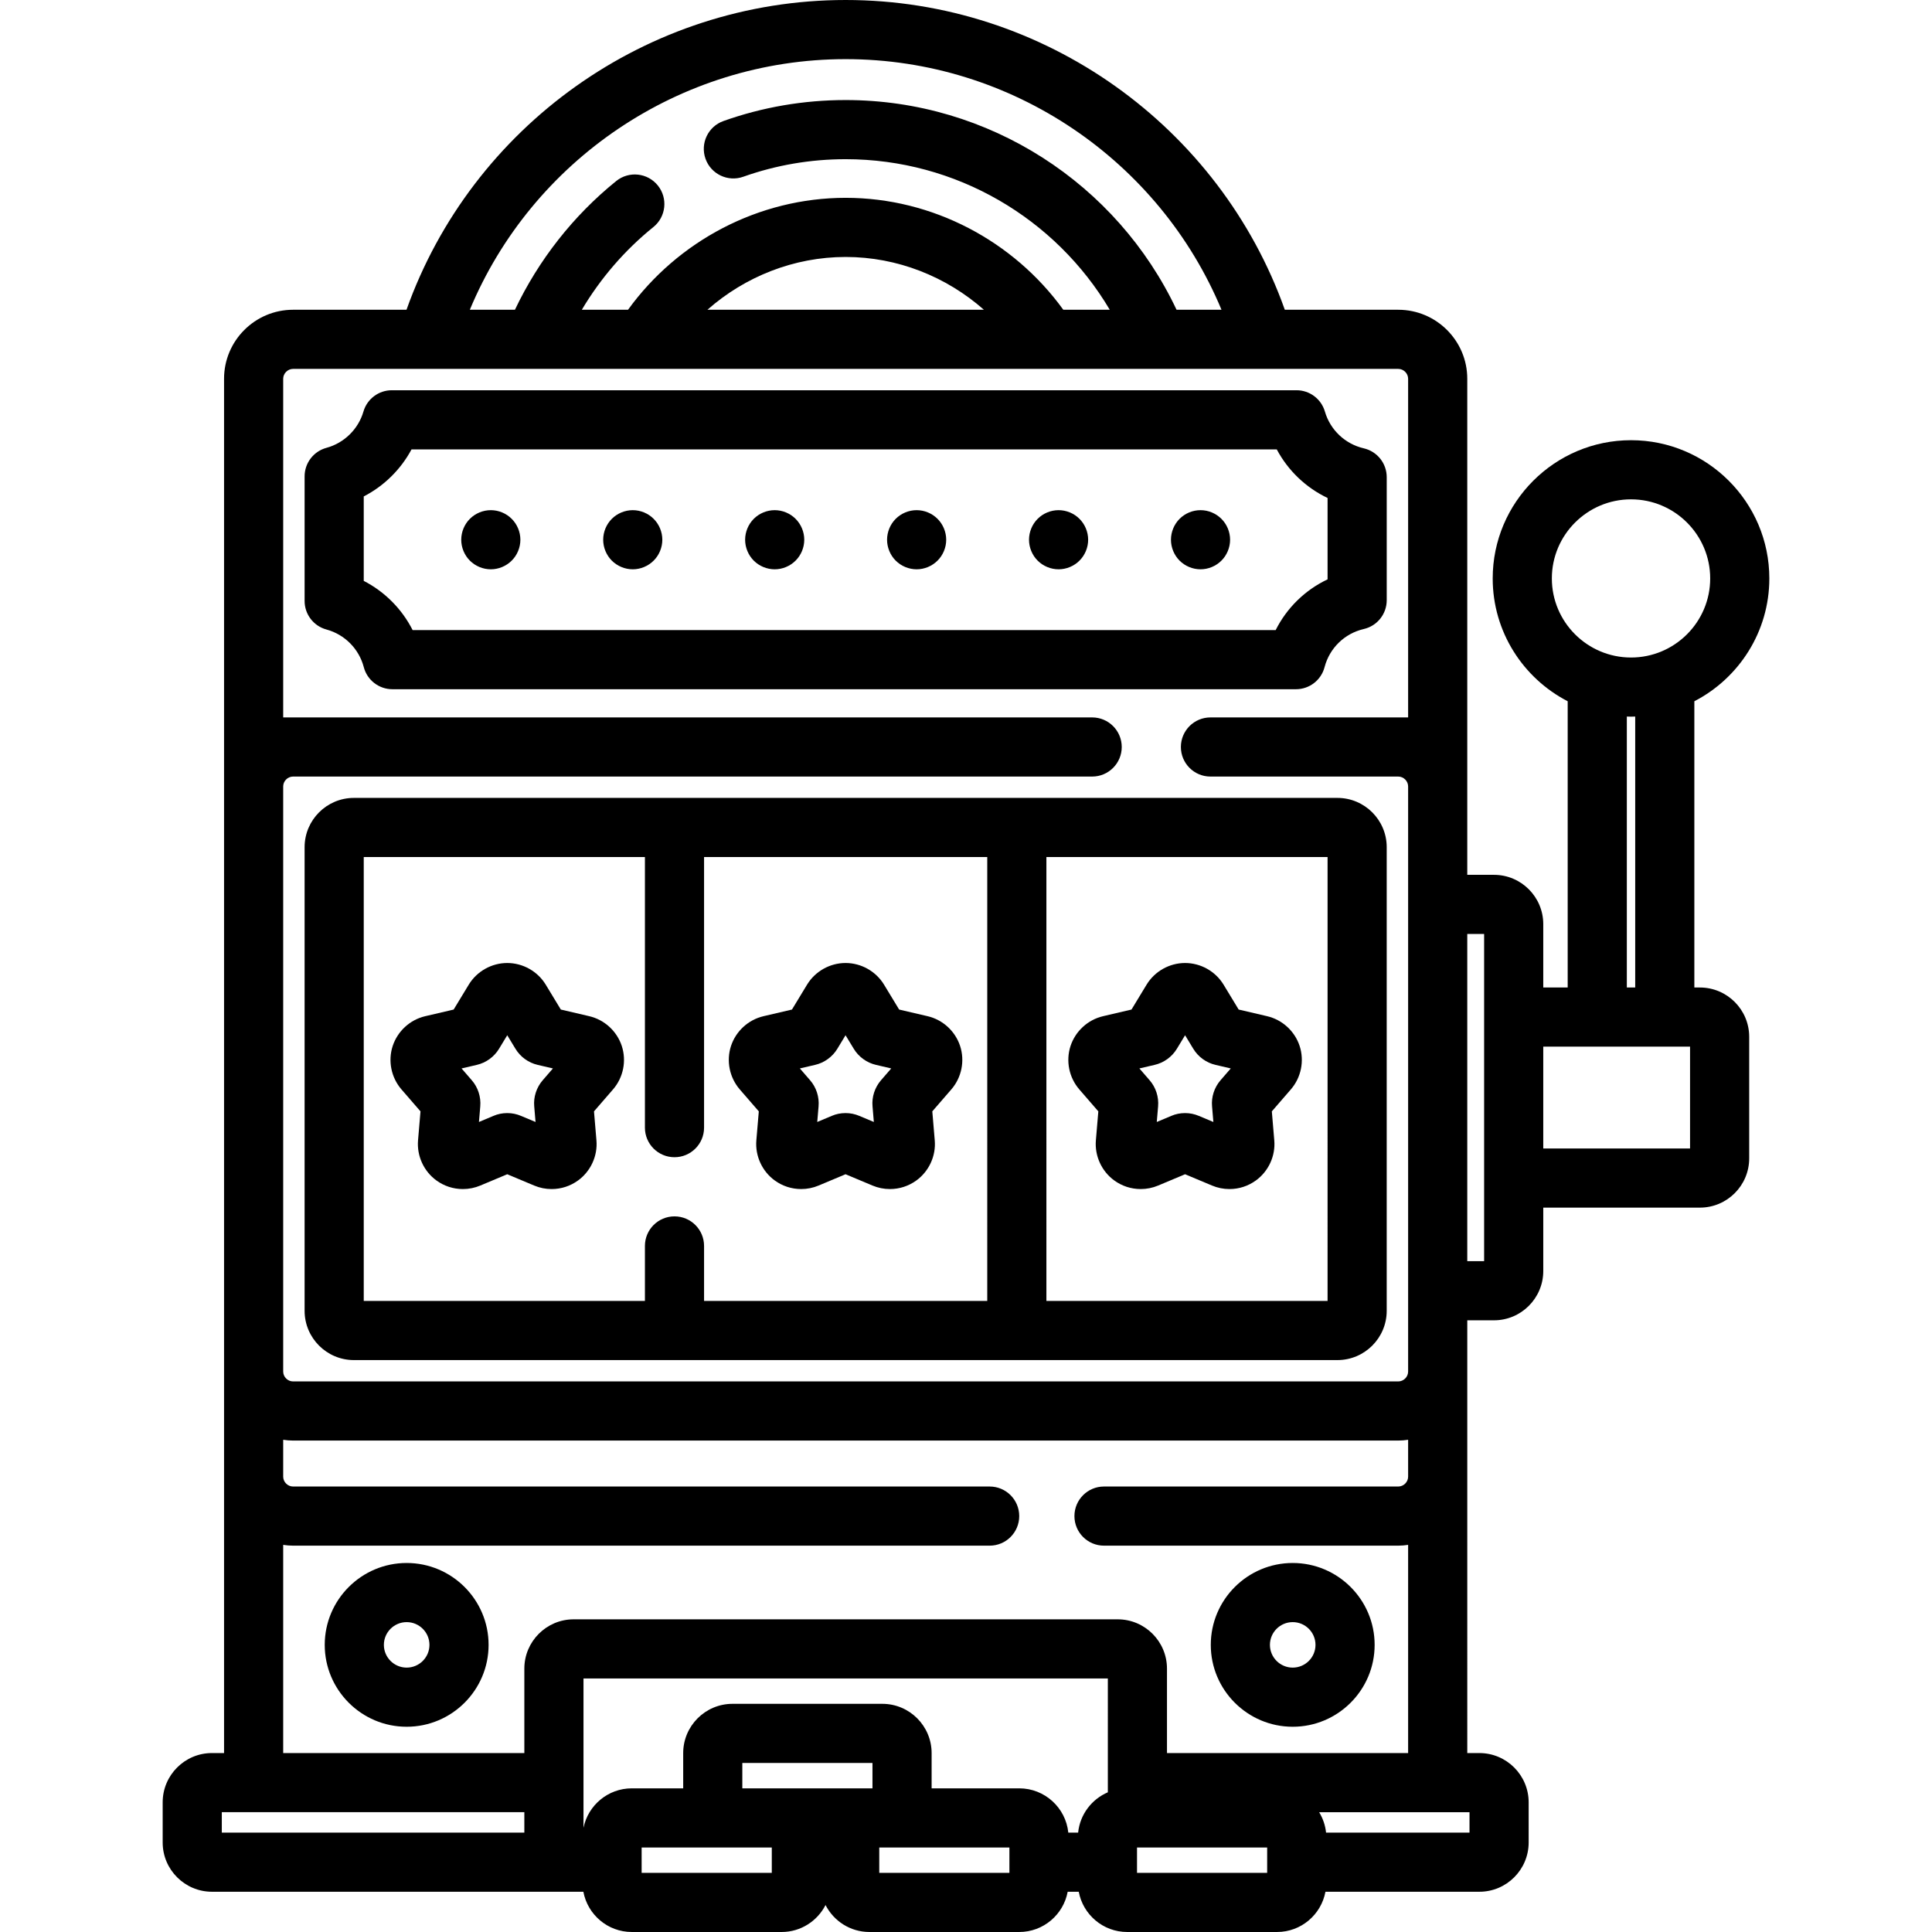 <?xml version="1.0" encoding="iso-8859-1"?>
<!-- Generator: Adobe Illustrator 19.0.0, SVG Export Plug-In . SVG Version: 6.00 Build 0)  -->
<svg xmlns="http://www.w3.org/2000/svg" xmlns:xlink="http://www.w3.org/1999/xlink" version="1.1" id="Layer_1" x="0px" y="0px" viewBox="0 0 512.001 512.001" style="enable-background:new 0 0 512.001 512.001;" xml:space="preserve">
<g>
	<g>
		<path d="M342.582,414.207c-11.971,0-21.712,9.734-21.712,21.7c0,11.966,9.74,21.701,21.712,21.701    c11.971,0,21.712-9.734,21.712-21.701C364.294,423.942,354.554,414.207,342.582,414.207z M342.582,441.935    c-3.329,0-6.038-2.704-6.038-6.028c0-3.324,2.709-6.027,6.038-6.027c3.33,0,6.038,2.704,6.038,6.027    C348.62,439.231,345.912,441.935,342.582,441.935z"/>
	</g>
</g>
<g>
	<g>
		<path d="M107.77,414.207c-11.972,0-21.712,9.734-21.712,21.7c0,11.966,9.74,21.701,21.712,21.701    c11.971,0,21.712-9.734,21.712-21.701C129.483,423.942,119.743,414.207,107.77,414.207z M107.77,441.935    c-3.33,0-6.038-2.704-6.038-6.028c0-3.324,2.708-6.027,6.038-6.027c3.33,0,6.039,2.704,6.039,6.027    C113.81,439.231,111.1,441.935,107.77,441.935z"/>
	</g>
</g>
<g>
	<g>
		<path d="M450.494,261.7h-1.473v-75.861c11.79-6.096,19.871-18.393,19.871-32.549c0-20.199-16.444-36.632-36.655-36.632    s-36.655,16.433-36.655,36.632c0,14.156,8.081,26.453,19.872,32.55v75.86h-6.472v-16.8c0-7.203-5.859-13.061-13.061-13.061h-7.078    V100.376c0-10.082-8.204-18.286-18.286-18.286h-30.067C323.25,33.631,276.836,0,224.109,0c-52.726,0-99.142,33.631-116.381,82.09    H77.662c-10.082,0-18.286,8.203-18.286,18.286v364.202h-3.205c-7.203,0-13.061,5.859-13.061,13.061v10.635    c0,7.201,5.859,13.061,13.061,13.061h95.847h2.58c1.13,6.06,6.448,10.665,12.831,10.665h39.716c5.071,0,9.466-2.91,11.629-7.143    c2.163,4.233,6.558,7.143,11.629,7.143h39.714c6.382,0,11.702-4.605,12.831-10.665h2.932c1.13,6.06,6.448,10.665,12.831,10.665    h39.716c6.382,0,11.702-4.605,12.831-10.665h40.792c7.203,0,13.061-5.86,13.061-13.061V477.64c0-7.202-5.859-13.061-13.061-13.061    h-3.205V349.895h7.078c7.203,0,13.061-5.86,13.061-13.061v-16.8h41.512c7.203,0,13.061-5.859,13.061-13.061v-32.211    C463.555,267.56,457.696,261.7,450.494,261.7z M224.109,15.673c44.113,0,83.171,26.95,99.599,66.417h-11.91    c-15.782-33.422-49.696-55.577-87.689-55.577c-11.101,0-21.995,1.869-32.379,5.556c-4.078,1.447-6.211,5.928-4.764,10.006    c1.447,4.078,5.928,6.213,10.007,4.764c8.696-3.087,17.826-4.652,27.136-4.652c29.248,0,55.628,15.653,69.992,39.904h-12.315    c-13.18-18.232-34.644-29.666-57.677-29.666s-44.497,11.432-57.677,29.666h-12.245c4.951-8.325,11.374-15.798,18.962-21.917    c3.37-2.717,3.898-7.65,1.182-11.019c-2.717-3.371-7.651-3.898-11.019-1.183c-11.405,9.196-20.598,20.971-26.848,34.118h-11.953    C140.938,42.623,179.996,15.673,224.109,15.673z M260.746,82.09h-73.273c9.953-8.781,22.932-13.992,36.637-13.992    C237.814,68.098,250.793,73.308,260.746,82.09z M75.049,208.409c0-1.416,1.196-2.612,2.612-2.612h211.776    c4.328,0,7.837-3.508,7.837-7.837c0-4.329-3.509-7.837-7.837-7.837H75.049v-89.747c0-1.416,1.196-2.612,2.612-2.612h292.895    c1.416,0,2.612,1.196,2.612,2.612v89.748h-52.385c-4.328,0-7.837,3.508-7.837,7.837c0,4.329,3.509,7.837,7.837,7.837h49.773    c1.416,0,2.612,1.196,2.612,2.612v155.071c0,1.416-1.196,2.612-2.612,2.612H77.662c-1.416,0-2.612-1.196-2.612-2.612V208.409z     M138.956,485.661H58.782v-5.411h80.174V485.661z M204.532,496.327h-34.491v-6.723h34.491V496.327z M231.215,473.93h-0.814    h-23.257h-10.42v-6.723h34.491V473.93z M267.504,496.327h-34.49v-6.723h34.49V496.327z M293.589,474.979    c-4.275,1.829-7.383,5.872-7.872,10.682h-2.606c-0.669-6.58-6.241-11.731-12.994-11.731h-23.227v-9.335    c0-7.203-5.859-13.061-13.061-13.061h-39.716c-7.203,0-13.061,5.859-13.061,13.061v9.335h-13.622    c-6.31,0-11.588,4.498-12.799,10.455v-39.573h138.959V474.979z M335.813,496.327h-34.491v-6.723h34.491V496.327z M309.262,464.577    V442.2c0-7.203-5.859-13.061-13.061-13.061H152.018c-7.202,0-13.061,5.859-13.061,13.061v22.378H75.049v-55.17    c0.856,0.123,1.723,0.209,2.612,0.209H262.27c4.328,0,7.837-3.508,7.837-7.837s-3.509-7.837-7.837-7.837H77.662    c-1.416,0-2.612-1.196-2.612-2.612v-9.774c0.856,0.123,1.723,0.209,2.612,0.209h292.895c0.889,0,1.756-0.086,2.612-0.209v9.774    c0,1.416-1.196,2.612-2.612,2.612h-77.985c-4.328,0-7.837,3.508-7.837,7.837s3.509,7.837,7.837,7.837h77.985    c0.889,0,1.756-0.086,2.612-0.209v55.17H309.262z M389.435,480.251v5.411h-38.017c-0.2-1.968-0.851-3.798-1.828-5.411H389.435z     M393.308,334.221h-4.466v-11.469v-75.241h4.466V334.221z M411.257,153.291c0-11.557,9.412-20.959,20.982-20.959    s20.982,9.402,20.982,20.959s-9.412,20.959-20.982,20.959C420.668,174.249,411.257,164.847,411.257,153.291z M433.348,189.893    V261.7h-2.22v-71.806c0.37,0.011,0.738,0.028,1.11,0.028C432.61,189.923,432.978,189.905,433.348,189.893z M447.881,304.36    h-38.899v-26.987h38.899V304.36z"/>
	</g>
</g>
<g>
	<g>
		<path d="M164.782,277.197c-1.292-3.935-4.601-6.961-8.621-7.896l-7.535-1.76l-4.006-6.605c-2.15-3.535-6.056-5.73-10.195-5.73    c-4.143,0-8.05,2.198-10.202,5.74l-4,6.596l-7.525,1.758c-4.035,0.937-7.344,3.966-8.64,7.924    c-1.277,3.938-0.388,8.33,2.327,11.472l5.05,5.828l-0.651,7.682c-0.345,4.127,1.527,8.202,4.875,10.631    c2.048,1.489,4.473,2.276,7.011,2.276c1.589,0,3.141-0.312,4.614-0.93l7.139-2.995l7.135,2.992    c1.471,0.619,3.025,0.933,4.621,0.933c2.532,0,4.954-0.785,7.009-2.274c3.367-2.443,5.233-6.527,4.874-10.637l-0.647-7.679    l5.051-5.831C165.184,285.552,166.074,281.152,164.782,277.197z M143.804,286.298c-1.644,1.912-2.454,4.445-2.23,6.892    l0.349,4.146l-3.805-1.595c-1.174-0.506-2.417-0.763-3.694-0.763c-1.284,0-2.533,0.259-3.625,0.732l-3.874,1.626l0.347-4.107    c0.225-2.523-0.601-5.066-2.25-6.956l-2.707-3.124l4.027-0.94c2.453-0.563,4.608-2.122,5.905-4.268l2.177-3.589l2.15,3.545    c1.298,2.171,3.458,3.743,5.902,4.306l4.055,0.947L143.804,286.298z"/>
	</g>
</g>
<g>
	<g>
		<path d="M254.44,277.198c-1.293-3.937-4.6-6.963-8.624-7.898l-7.534-1.76l-4.008-6.607c-2.15-3.534-6.056-5.728-10.194-5.728    c-4.141,0-8.049,2.197-10.202,5.74l-4,6.596l-7.525,1.758c-4.037,0.937-7.346,3.967-8.639,7.925    c-1.278,3.938-0.389,8.33,2.325,11.472l5.051,5.828l-0.651,7.684c-0.344,4.126,1.528,8.2,4.875,10.628    c2.049,1.489,4.473,2.276,7.011,2.276c1.591,0,3.144-0.312,4.614-0.93l7.14-2.995l7.134,2.992    c1.471,0.619,3.025,0.933,4.621,0.933c2.531,0,4.952-0.784,7.011-2.275c3.365-2.443,5.231-6.527,4.873-10.636l-0.647-7.679    l5.05-5.828C254.841,285.552,255.731,281.152,254.44,277.198z M233.458,286.297c-1.644,1.912-2.454,4.446-2.23,6.892l0.349,4.146    l-3.812-1.598c-1.172-0.504-2.414-0.761-3.687-0.761c-1.282,0-2.528,0.258-3.625,0.732l-3.874,1.626l0.348-4.107    c0.225-2.523-0.601-5.066-2.25-6.956l-2.707-3.124l4.025-0.939c2.451-0.562,4.605-2.119,5.908-4.269l2.175-3.589l2.155,3.552    c1.299,2.168,3.458,3.737,5.898,4.299l4.055,0.947L233.458,286.297z"/>
	</g>
</g>
<g>
	<g>
		<path d="M344.419,277.199c-1.293-3.937-4.6-6.963-8.624-7.898l-7.535-1.76l-4.006-6.605c-2.15-3.535-6.056-5.73-10.195-5.73    c-4.143,0-8.051,2.198-10.202,5.74l-4,6.596l-7.525,1.758c-4.035,0.937-7.344,3.966-8.64,7.924    c-1.277,3.938-0.389,8.33,2.327,11.472l5.05,5.827l-0.65,7.682c-0.345,4.127,1.527,8.202,4.875,10.631    c2.048,1.489,4.473,2.276,7.011,2.276c1.589,0,3.141-0.312,4.614-0.93l7.14-2.995l7.134,2.992    c1.471,0.619,3.025,0.933,4.621,0.933c2.532,0,4.954-0.785,7.01-2.275c3.366-2.443,5.232-6.527,4.873-10.636l-0.647-7.679    l5.051-5.831C344.82,285.551,345.709,281.151,344.419,277.199z M323.437,286.298c-1.644,1.912-2.454,4.445-2.23,6.892l0.349,4.146    l-3.811-1.598c-1.172-0.504-2.414-0.761-3.687-0.761c-1.285,0-2.533,0.259-3.625,0.732l-3.874,1.626l0.348-4.107    c0.225-2.523-0.601-5.066-2.25-6.956l-2.707-3.124l4.027-0.941c2.453-0.563,4.608-2.122,5.905-4.268l2.177-3.589l2.15,3.545    c1.298,2.171,3.458,3.743,5.902,4.306l4.055,0.947L323.437,286.298z"/>
	</g>
</g>
<g>
	<g>
		<path d="M361.422,118.814c-4.945-1.142-8.896-4.875-10.31-9.745c-0.973-3.348-4.04-5.651-7.526-5.651H103.84    c-3.487,0-6.554,2.303-7.526,5.652c-1.352,4.658-5.109,8.34-9.802,9.611c-3.417,0.925-5.79,4.025-5.79,7.564v33.017    c0,3.539,2.372,6.639,5.789,7.564c4.836,1.309,8.627,5.13,9.893,9.972c0.902,3.448,4.018,5.854,7.582,5.854h239.457    c3.563,0.001,6.679-2.404,7.581-5.852c1.323-5.057,5.307-8.929,10.399-10.104c3.555-0.82,6.074-3.986,6.074-7.636V126.45    C367.496,122.802,364.978,119.636,361.422,118.814z M351.823,153.534c-5.958,2.824-10.795,7.55-13.756,13.445H109.348v0.001    c-2.83-5.593-7.377-10.17-12.953-13.038v-22.38c5.373-2.771,9.815-7.143,12.665-12.47h229.294    c2.991,5.621,7.721,10.142,13.468,12.876V153.534z"/>
	</g>
</g>
<g>
	<g>
		<path d="M354.434,211.453h-74.401h-5.338H173.523h-5.293H93.783c-7.202,0-13.061,5.859-13.061,13.061v122.861    c0,7.202,5.859,13.061,13.061,13.061h74.446h5.293h180.911c7.203,0,13.061-5.859,13.061-13.061V224.514    C367.495,217.312,361.637,211.453,354.434,211.453z M261.634,344.763h-75.05v-14.575c0-4.329-3.509-7.837-7.837-7.837    s-7.837,3.508-7.837,7.837v14.575h-2.681H96.396V227.126h71.834h2.681v71.713c0,4.329,3.509,7.837,7.837,7.837    s7.837-3.508,7.837-7.837v-71.713h75.05V344.763z M351.823,344.763h-71.79h-2.726V227.126h2.726h71.79V344.763z"/>
	</g>
</g>
<g>
	<g>
		<path d="M135.607,137.498c-1.452-1.464-3.479-2.299-5.538-2.299s-4.086,0.836-5.548,2.299c-1.452,1.452-2.288,3.469-2.288,5.538    c0,2.069,0.836,4.086,2.288,5.538c1.463,1.463,3.49,2.299,5.548,2.299s4.075-0.836,5.538-2.299    c1.463-1.452,2.299-3.479,2.299-5.538C137.906,140.978,137.07,138.951,135.607,137.498z"/>
	</g>
</g>
<g>
	<g>
		<path d="M173.224,137.498c-1.452-1.464-3.48-2.299-5.538-2.299c-2.058,0-4.086,0.836-5.548,2.299    c-1.452,1.452-2.288,3.469-2.288,5.538c0,2.069,0.836,4.086,2.288,5.538c1.463,1.463,3.49,2.299,5.548,2.299    c2.058,0,4.075-0.836,5.538-2.299c1.463-1.452,2.299-3.479,2.299-5.538C175.523,140.978,174.687,138.951,173.224,137.498z"/>
	</g>
</g>
<g>
	<g>
		<path d="M210.84,137.498c-1.452-1.464-3.48-2.299-5.538-2.299c-2.058,0-4.086,0.836-5.548,2.299    c-1.452,1.452-2.288,3.48-2.288,5.538c0,2.058,0.836,4.086,2.288,5.538c1.463,1.463,3.49,2.299,5.548,2.299    c2.058,0,4.075-0.836,5.538-2.299c1.463-1.452,2.299-3.479,2.299-5.538C213.139,140.978,212.303,138.951,210.84,137.498z"/>
	</g>
</g>
<g>
	<g>
		<path d="M248.456,137.498c-1.452-1.464-3.479-2.299-5.538-2.299c-2.069,0-4.086,0.836-5.548,2.299    c-1.452,1.452-2.288,3.48-2.288,5.538c0,2.058,0.836,4.086,2.288,5.538c1.463,1.463,3.49,2.299,5.548,2.299    c2.058,0,4.075-0.836,5.538-2.299c1.463-1.452,2.299-3.479,2.299-5.538C250.755,140.978,249.919,138.951,248.456,137.498z"/>
	</g>
</g>
<g>
	<g>
		<path d="M286.073,137.498c-1.452-1.464-3.479-2.299-5.538-2.299c-2.069,0-4.086,0.836-5.548,2.299    c-1.452,1.452-2.288,3.48-2.288,5.538c0,2.058,0.836,4.086,2.288,5.538c1.463,1.463,3.49,2.299,5.548,2.299    c2.058,0,4.086-0.836,5.538-2.299c1.463-1.452,2.299-3.479,2.299-5.538C288.372,140.978,287.536,138.951,286.073,137.498z"/>
	</g>
</g>
<g>
	<g>
		<path d="M323.689,137.498c-1.463-1.464-3.479-2.299-5.538-2.299c-2.069,0-4.086,0.836-5.548,2.299    c-1.452,1.452-2.288,3.48-2.288,5.538c0,2.058,0.836,4.086,2.288,5.538c1.463,1.463,3.49,2.299,5.548,2.299    c2.058,0,4.075-0.836,5.538-2.299c1.463-1.452,2.299-3.479,2.299-5.538C325.988,140.978,325.152,138.951,323.689,137.498z"/>
	</g>
</g>
<g>
</g>
<g>
</g>
<g>
</g>
<g>
</g>
<g>
</g>
<g>
</g>
<g>
</g>
<g>
</g>
<g>
</g>
<g>
</g>
<g>
</g>
<g>
</g>
<g>
</g>
<g>
</g>
<g>
</g>
</svg>
